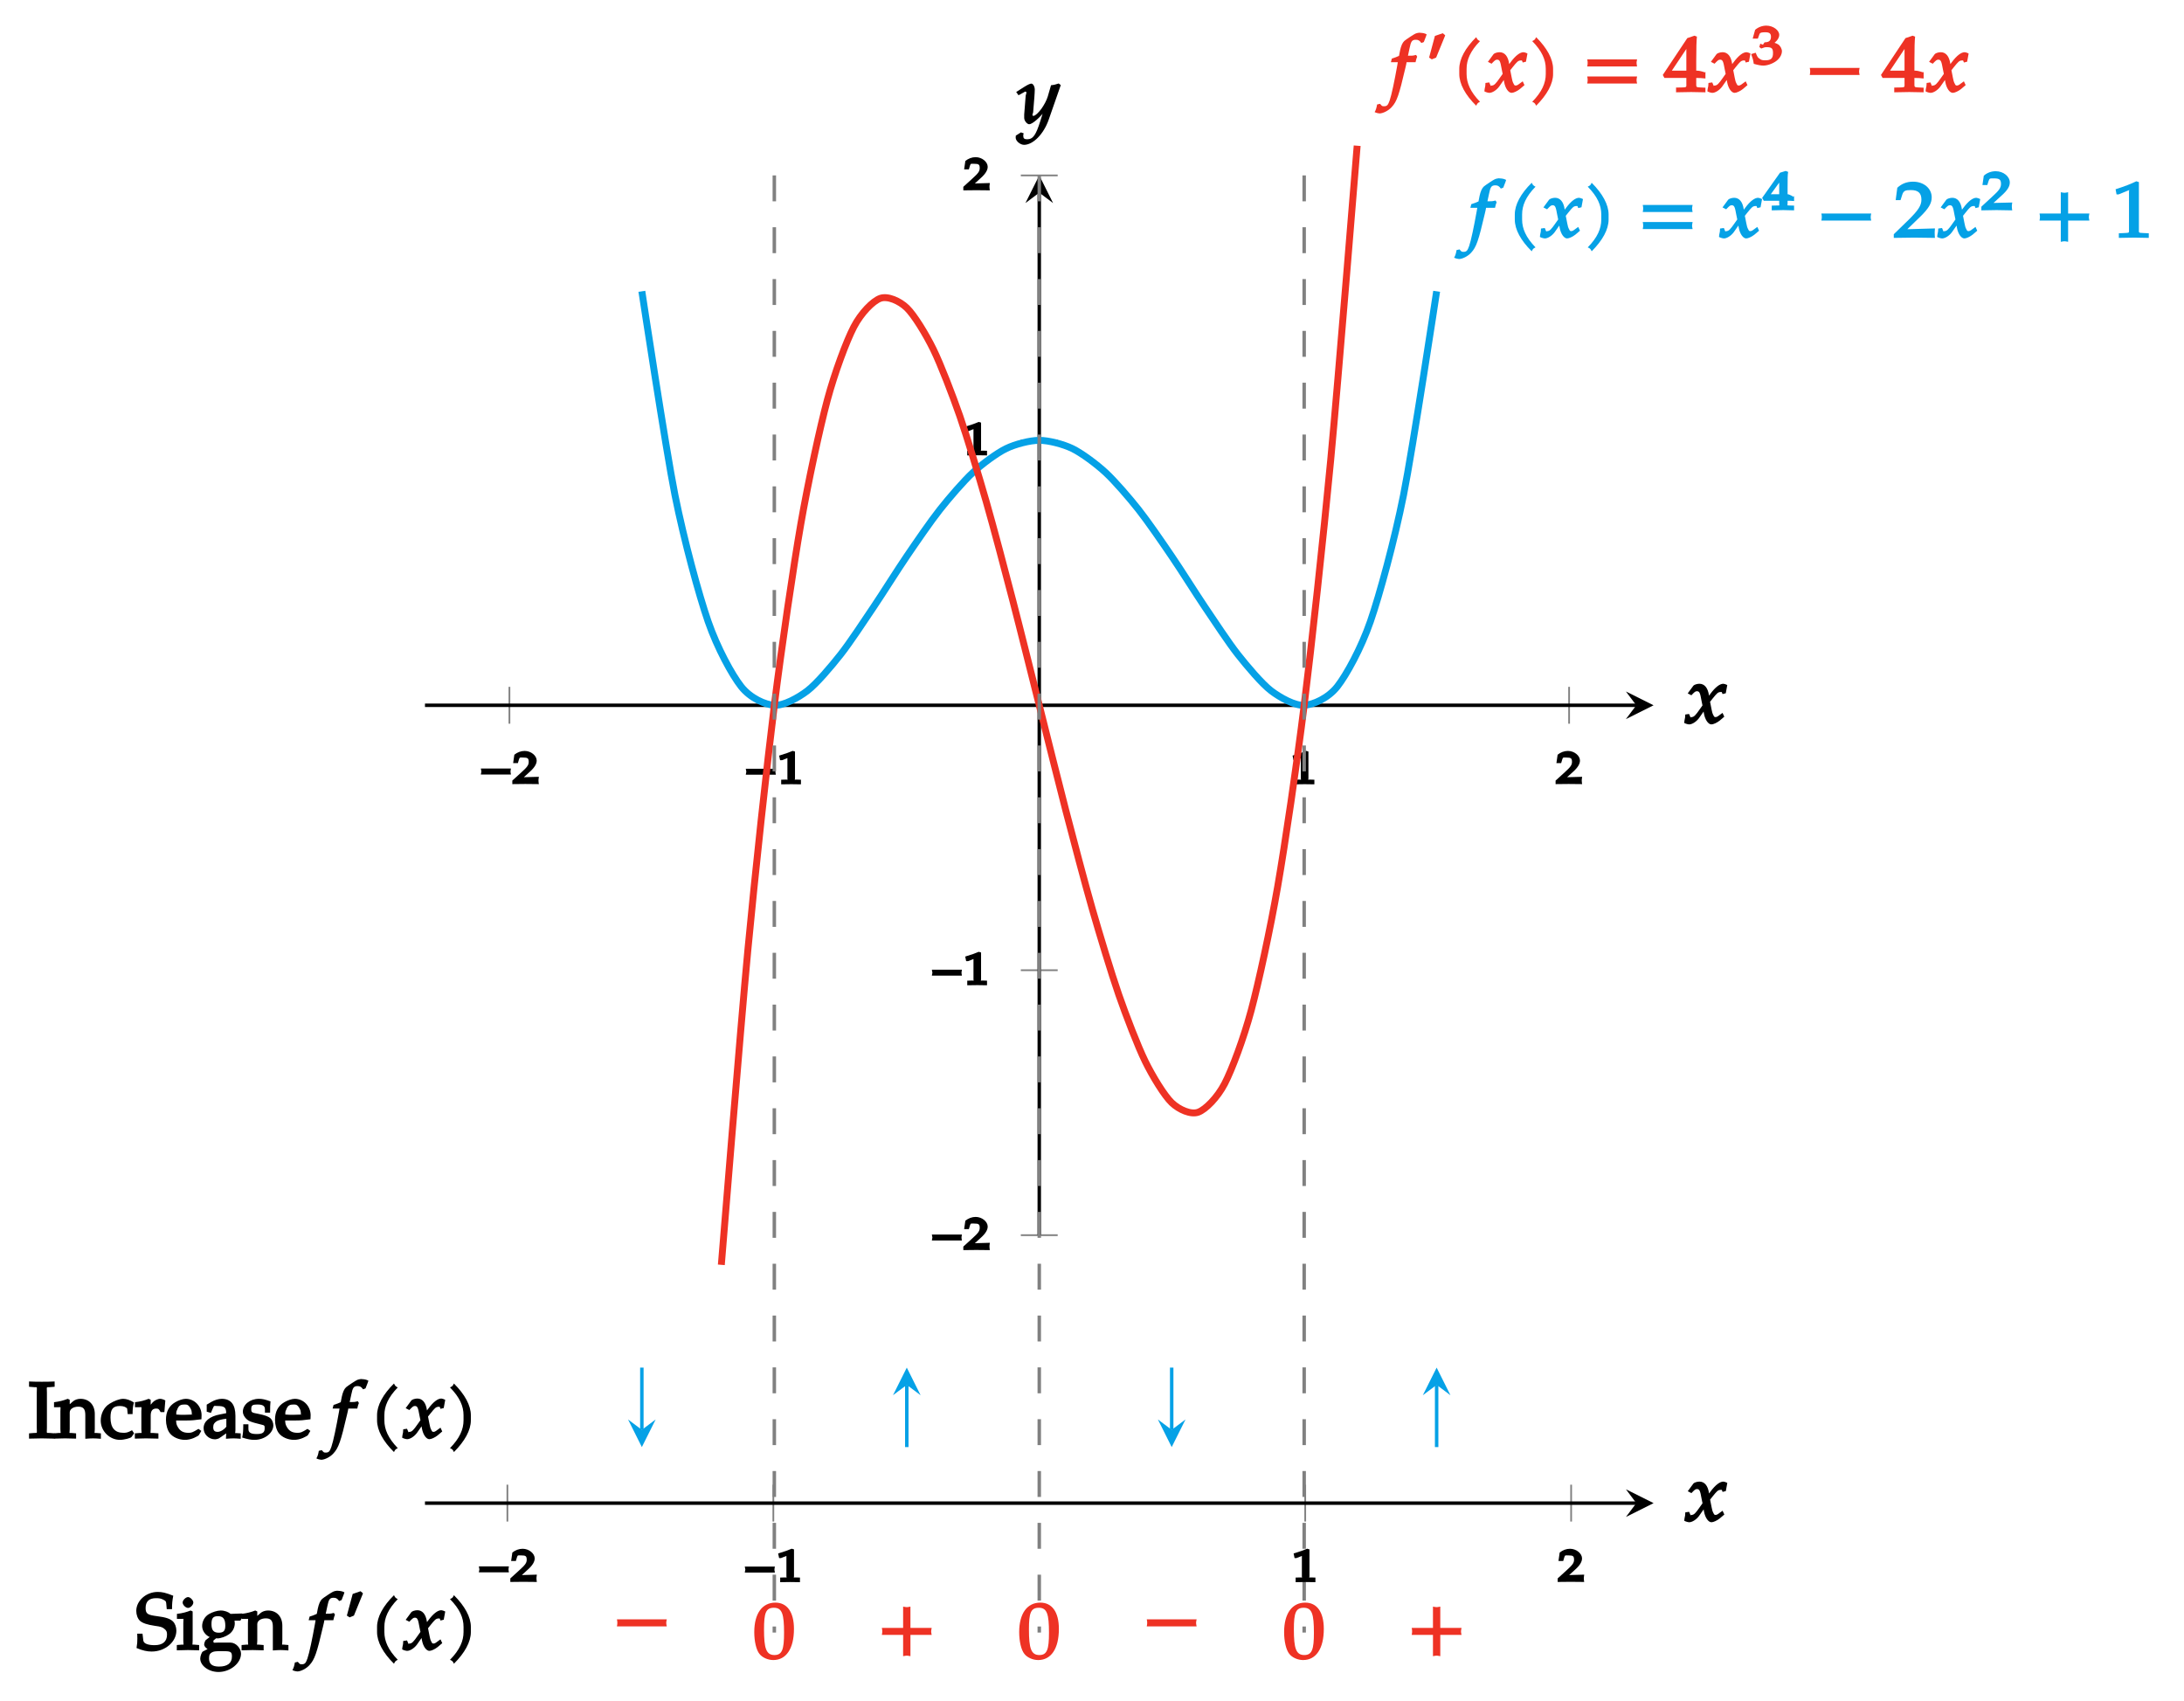 <?xml version="1.0" encoding="UTF-8"?>
<svg xmlns="http://www.w3.org/2000/svg" xmlns:xlink="http://www.w3.org/1999/xlink" width="251.94pt" height="196.19pt" viewBox="0 0 251.94 196.19" version="1.1">
<defs>
<g>
<symbol overflow="visible" id="glyph0-0">
<path style="stroke:none;" d=""/>
</symbol>
<symbol overflow="visible" id="glyph0-1">
<path style="stroke:none;" d="M 3.594 -1.281 C 3.578 -1.328 3.578 -1.391 3.578 -1.438 C 3.578 -1.484 3.578 -1.531 3.625 -1.781 L 0.156 -1.781 C 0.203 -1.531 0.219 -1.484 0.219 -1.438 C 0.219 -1.391 0.203 -1.328 0.156 -1.094 L 3.625 -1.094 Z M 3.594 -1.281 "/>
</symbol>
<symbol overflow="visible" id="glyph0-2">
<path style="stroke:none;" d="M 3.031 -0.172 C 3.016 -0.281 3.016 -0.328 3.016 -0.406 C 3.016 -0.469 3.016 -0.516 3.062 -0.828 L 0.812 -0.766 L 0.953 -0.438 L 2.016 -1.406 C 2.578 -1.906 2.812 -2.328 2.812 -2.703 C 2.812 -3.266 2.156 -3.812 1.422 -3.812 C 1 -3.812 0.578 -3.656 0.234 -3.375 L 0.094 -2.406 L 0.641 -2.406 L 0.766 -2.828 C 0.859 -3.109 0.875 -3.047 1.266 -3.047 C 1.766 -3.047 1.891 -2.969 1.891 -2.547 C 1.891 -2.172 1.703 -1.938 1.047 -1.344 L 0 -0.391 L 0 0.016 L 1.5 0 L 3.062 0.016 Z M 3.031 -0.172 "/>
</symbol>
<symbol overflow="visible" id="glyph0-3">
<path style="stroke:none;" d="M 2.734 -0.172 L 2.734 -0.516 L 2.234 -0.531 C 1.906 -0.547 2.047 -0.406 2.047 -0.672 L 2.047 -3.766 L 1.781 -3.844 C 1.391 -3.672 0.984 -3.531 0.219 -3.297 L 0.328 -2.766 L 0.547 -2.766 L 1.297 -3.062 L 1.328 -3.062 C 1.359 -3.062 1.172 -3.203 1.172 -3.078 L 1.172 -0.672 C 1.172 -0.406 1.297 -0.547 0.984 -0.531 L 0.453 -0.516 L 0.453 0.016 L 1.625 0 L 2.734 0.016 Z M 2.734 -0.172 "/>
</symbol>
<symbol overflow="visible" id="glyph1-0">
<path style="stroke:none;" d=""/>
</symbol>
<symbol overflow="visible" id="glyph1-1">
<path style="stroke:none;" d="M 4.125 -6.734 C 3.969 -6.797 3.672 -6.844 3.438 -6.844 C 3.344 -6.844 3.062 -6.781 2.938 -6.703 C 2.875 -6.688 1.953 -6.094 1.719 -5.891 C 1.5 -5.688 1.344 -5.312 1.234 -4.812 L 1.109 -4.172 C 0.859 -4.047 0.656 -3.984 0.281 -3.859 L 0.172 -3.438 L 0.969 -3.438 L 0.906 -3.062 C 0.594 -1.312 0.25 0.344 0.031 0.969 C -0.156 1.5 -0.266 1.641 -0.625 1.641 C -0.859 1.641 -0.859 1.609 -1.078 1.359 L -1.422 1.438 C -1.469 1.766 -1.562 2.094 -1.703 2.312 C -1.531 2.406 -1.25 2.469 -1.141 2.469 C -0.75 2.469 -0.109 2.156 0.266 1.734 C 0.859 1.094 1.109 0.375 1.844 -2.781 C 1.891 -3 1.969 -3.281 1.984 -3.438 L 3.016 -3.438 C 3.078 -3.734 3.141 -3.953 3.203 -4.078 L 3.078 -4.281 L 2.938 -4.25 C 2.703 -4.188 2.594 -4.188 2.125 -4.188 L 2.141 -4.188 L 2.328 -5.062 C 2.484 -5.828 2.594 -6.031 3.047 -6.031 C 3.344 -6.031 3.484 -5.938 3.688 -5.656 L 3.969 -5.766 L 4.234 -6.453 L 4.297 -6.656 Z M 4.125 -6.734 "/>
</symbol>
<symbol overflow="visible" id="glyph1-2">
<path style="stroke:none;" d="M 3.188 -5.938 C 3.141 -5.969 3.094 -6 3.047 -6.047 C 3 -6.094 2.969 -6.141 2.875 -6.328 C 1.609 -5.078 0.922 -3.812 0.922 -2.672 L 0.922 -2.078 C 0.922 -0.938 1.609 0.328 2.875 1.578 C 2.969 1.375 3 1.344 3.047 1.297 C 3.094 1.25 3.141 1.203 3.312 1.125 C 2.203 -0.016 1.766 -1.047 1.766 -2.078 L 1.766 -2.672 C 1.766 -3.719 2.203 -4.734 3.312 -5.875 Z M 3.188 -5.938 "/>
</symbol>
<symbol overflow="visible" id="glyph1-3">
<path style="stroke:none;" d="M 4.938 -4.469 C 4.812 -4.531 4.625 -4.594 4.531 -4.594 C 4.141 -4.594 3.625 -4.234 3.016 -3.406 L 2.656 -2.922 L 2.938 -2.812 L 2.875 -3.25 C 2.75 -4.141 2.344 -4.594 1.766 -4.594 C 1.5 -4.594 1.172 -4.484 1.078 -4.375 L 0.422 -3.484 L 0.844 -3.266 C 1.203 -3.641 1.297 -3.734 1.484 -3.734 C 1.797 -3.734 1.859 -3.5 2.016 -2.625 L 2.125 -2.094 L 1.781 -1.609 C 1.359 -1 1.141 -0.75 0.875 -0.75 C 0.719 -0.75 0.766 -0.656 0.75 -0.703 L 0.578 -1.109 L 0.141 -1.047 C 0.141 -0.75 0.109 -0.625 0.047 -0.344 C 0.031 -0.234 0.031 -0.203 0.016 -0.078 C 0.203 0.031 0.484 0.094 0.594 0.094 C 0.922 0.094 1.406 -0.203 1.719 -0.625 L 2.453 -1.672 L 2.188 -1.766 L 2.297 -1.141 C 2.438 -0.391 2.812 0.094 3.156 0.094 C 3.375 0.094 3.797 -0.094 4.109 -0.344 L 4.641 -0.797 L 4.438 -1.234 C 3.922 -0.844 3.797 -0.75 3.641 -0.75 C 3.484 -0.75 3.469 -0.797 3.375 -0.984 C 3.281 -1.141 3.219 -1.375 3.172 -1.641 L 3 -2.516 L 3.297 -2.891 C 3.766 -3.469 3.906 -3.641 4.219 -3.641 C 4.375 -3.641 4.328 -3.703 4.438 -3.406 L 4.812 -3.5 L 4.984 -4.438 Z M 4.938 -4.469 "/>
</symbol>
<symbol overflow="visible" id="glyph1-4">
<path style="stroke:none;" d="M 2.875 -2.078 L 2.875 -2.672 C 2.875 -3.812 2.172 -5.078 0.922 -6.328 C 0.828 -6.141 0.797 -6.094 0.75 -6.047 C 0.703 -6 0.656 -5.969 0.469 -5.875 C 1.594 -4.734 2.031 -3.719 2.031 -2.672 L 2.031 -2.078 C 2.031 -1.047 1.594 -0.016 0.469 1.125 C 0.656 1.203 0.703 1.25 0.75 1.297 C 0.797 1.344 0.828 1.375 0.922 1.578 C 2.172 0.328 2.875 -0.938 2.875 -2.078 Z M 2.875 -2.078 "/>
</symbol>
<symbol overflow="visible" id="glyph1-5">
<path style="stroke:none;" d="M 6.25 -3.094 C 6.234 -3.188 6.219 -3.281 6.219 -3.359 C 6.219 -3.453 6.234 -3.547 6.281 -3.766 L 0.531 -3.766 C 0.578 -3.547 0.578 -3.453 0.578 -3.359 C 0.578 -3.281 0.578 -3.188 0.531 -2.953 L 6.281 -2.953 Z M 6.25 -1.125 C 6.234 -1.203 6.219 -1.297 6.219 -1.391 C 6.219 -1.484 6.234 -1.562 6.281 -1.797 L 0.531 -1.797 C 0.578 -1.562 0.578 -1.484 0.578 -1.391 C 0.578 -1.297 0.578 -1.203 0.531 -0.984 L 6.281 -0.984 Z M 6.25 -1.125 "/>
</symbol>
<symbol overflow="visible" id="glyph1-6">
<path style="stroke:none;" d="M 6.25 -2.109 C 6.234 -2.203 6.219 -2.281 6.219 -2.375 C 6.219 -2.469 6.234 -2.562 6.281 -2.781 L 0.531 -2.781 C 0.578 -2.562 0.578 -2.469 0.578 -2.375 C 0.578 -2.281 0.578 -2.203 0.531 -1.969 L 6.281 -1.969 Z M 6.25 -2.109 "/>
</symbol>
<symbol overflow="visible" id="glyph1-7">
<path style="stroke:none;" d="M 4.812 -0.109 C 4.797 -0.297 4.797 -0.391 4.797 -0.516 C 4.797 -0.625 4.797 -0.719 4.828 -1.062 L 1.641 -0.969 L 3.172 -2.453 C 4.109 -3.375 4.453 -3.969 4.453 -4.641 C 4.453 -5.672 3.547 -6.453 2.297 -6.453 C 1.594 -6.453 1 -6.234 0.484 -5.75 L 0.297 -4.328 L 0.859 -4.328 L 1.031 -4.875 C 1.188 -5.406 1.391 -5.484 2.047 -5.484 C 2.891 -5.484 3.266 -5.141 3.266 -4.375 C 3.266 -3.703 2.891 -3.141 1.797 -2.062 L 0.078 -0.391 L 0.078 0.031 L 2.438 0 L 4.828 0.031 Z M 4.812 -0.109 "/>
</symbol>
<symbol overflow="visible" id="glyph1-8">
<path style="stroke:none;" d="M 6.25 -2.109 C 6.234 -2.203 6.219 -2.281 6.219 -2.375 C 6.219 -2.469 6.234 -2.562 6.281 -2.781 L 3.828 -2.781 L 3.828 -5.234 C 3.594 -5.188 3.5 -5.172 3.406 -5.172 C 3.312 -5.172 3.234 -5.188 2.984 -5.234 L 2.984 -2.781 L 0.531 -2.781 C 0.578 -2.562 0.578 -2.469 0.578 -2.375 C 0.578 -2.281 0.578 -2.203 0.531 -1.969 L 2.984 -1.969 L 2.984 0.484 C 3.234 0.438 3.312 0.422 3.406 0.422 C 3.5 0.422 3.594 0.438 3.828 0.484 L 3.828 -1.969 L 6.281 -1.969 Z M 6.25 -2.109 "/>
</symbol>
<symbol overflow="visible" id="glyph1-9">
<path style="stroke:none;" d="M 4.328 -0.109 L 4.328 -0.5 L 3.672 -0.531 C 3.125 -0.562 3.188 -0.531 3.188 -1 L 3.188 -6.406 L 2.891 -6.5 C 2.266 -6.188 1.562 -5.922 0.5 -5.578 L 0.609 -4.984 L 0.844 -4.984 L 2.109 -5.5 L 2.141 -5.5 C 2.188 -5.5 2.047 -5.562 2.047 -5.344 L 2.047 -1 C 2.047 -0.531 2.109 -0.562 1.578 -0.531 L 0.875 -0.5 L 0.875 0.031 L 2.641 0 L 4.328 0.031 Z M 4.328 -0.109 "/>
</symbol>
<symbol overflow="visible" id="glyph1-10">
<path style="stroke:none;" d="M 4.859 -0.109 L 4.859 -0.5 L 4.234 -0.531 C 3.766 -0.562 3.797 -0.547 3.797 -1.078 L 3.797 -1.625 C 4.219 -1.625 4.438 -1.609 4.859 -1.562 L 4.859 -2.359 L 4.812 -2.266 C 4.812 -2.266 4.219 -2.469 3.906 -2.469 L 3.797 -2.469 L 3.797 -3.578 C 3.797 -5.172 3.828 -5.953 3.875 -6.391 L 3.594 -6.5 L 2.766 -6.219 L -0.062 -1.969 L 0.125 -1.625 L 2.656 -1.625 L 2.656 -1.078 C 2.656 -0.547 2.719 -0.562 2.25 -0.531 L 1.469 -0.516 L 1.469 0.031 L 3.203 0 L 4.859 0.031 Z M 2.828 -2.469 L 0.984 -2.469 L 2.938 -5.391 L 2.656 -5.484 L 2.656 -2.469 Z M 2.828 -2.469 "/>
</symbol>
<symbol overflow="visible" id="glyph1-11">
<path style="stroke:none;" d="M 4.797 -3.422 C 4.797 -5.375 4 -6.453 2.656 -6.453 C 1.141 -6.453 0.219 -5.203 0.219 -3.047 C 0.219 -1.984 0.453 -0.984 0.812 -0.547 C 1.141 -0.109 1.812 0.172 2.406 0.172 C 3.891 0.172 4.797 -1.125 4.797 -3.422 Z M 3.656 -2.969 C 3.656 -1.062 3.438 -0.406 2.547 -0.406 C 1.594 -0.406 1.344 -1.172 1.344 -3.359 C 1.344 -5.25 1.547 -5.859 2.484 -5.859 C 3.438 -5.859 3.656 -5.125 3.656 -2.969 Z M 3.656 -2.969 "/>
</symbol>
<symbol overflow="visible" id="glyph1-12">
<path style="stroke:none;" d="M 4.984 -4.469 L 4.812 -4.609 C 4.484 -4.5 4.266 -4.438 3.922 -4.406 L 3.547 -3.109 C 3.422 -2.688 3.125 -2.125 2.812 -1.688 C 2.469 -1.234 2.109 -0.875 1.891 -0.875 C 1.672 -0.875 1.844 -1.172 1.859 -1.281 L 2 -3.016 C 2.016 -3.297 2.047 -3.641 2.047 -3.891 C 2.047 -4.297 1.828 -4.594 1.656 -4.594 C 1.531 -4.594 1.281 -4.5 0.812 -4.203 L -0.094 -3.625 L 0.172 -3.25 L 0.828 -3.609 C 0.875 -3.641 0.891 -3.672 0.953 -3.672 C 1.203 -3.672 1.016 -3.359 1 -3.203 L 0.828 -1.031 L 0.828 -0.672 C 0.812 -0.297 1.172 0.094 1.406 0.094 C 1.766 0.094 2.703 -0.703 3.438 -1.719 L 3.172 -1.812 L 2.688 -0.281 C 2.188 1.312 1.859 1.828 1.172 1.828 C 0.828 1.828 0.719 1.719 0.719 1.406 C 0.719 1.359 0.719 1.297 0.766 1.141 L 0.453 1.031 L -0.141 1.406 C -0.156 1.547 -0.156 1.594 -0.156 1.641 C -0.156 2.031 0.375 2.469 0.812 2.469 C 1.844 2.469 3.078 1.234 3.656 -0.438 L 5.047 -4.422 Z M 4.984 -4.469 "/>
</symbol>
<symbol overflow="visible" id="glyph2-0">
<path style="stroke:none;" d=""/>
</symbol>
<symbol overflow="visible" id="glyph2-1">
<path style="stroke:none;" d="M 3.609 -0.156 L 3.609 -0.516 L 3.094 -0.531 C 2.75 -0.562 2.859 -0.453 2.859 -0.812 L 2.859 -1.078 C 3.078 -1.078 3.219 -1.078 3.609 -1.047 L 3.609 -1.656 L 3.547 -1.531 C 3.547 -1.531 3.078 -1.828 2.859 -1.828 L 2.859 -2.484 C 2.859 -3.547 2.859 -4.062 2.922 -4.406 L 2.641 -4.516 L 1.984 -4.312 L -0.078 -1.406 L 0.109 -1.078 L 1.891 -1.078 L 1.891 -0.812 C 1.891 -0.453 2 -0.547 1.656 -0.531 L 1.031 -0.516 L 1.031 0.031 L 2.359 0 L 3.609 0.031 Z M 2.078 -1.828 L 0.922 -1.828 L 2.219 -3.625 L 1.891 -3.75 L 1.891 -1.828 Z M 2.078 -1.828 "/>
</symbol>
<symbol overflow="visible" id="glyph2-2">
<path style="stroke:none;" d="M 3.578 -0.156 C 3.562 -0.281 3.562 -0.344 3.562 -0.438 C 3.562 -0.516 3.562 -0.562 3.609 -0.875 L 0.969 -0.812 L 1.109 -0.516 L 2.375 -1.672 C 3.062 -2.281 3.328 -2.734 3.328 -3.188 C 3.328 -3.875 2.594 -4.484 1.703 -4.484 C 1.203 -4.484 0.719 -4.312 0.328 -3.969 L 0.172 -2.891 L 0.734 -2.891 L 0.875 -3.344 C 0.984 -3.688 1.047 -3.656 1.516 -3.656 C 2.125 -3.656 2.312 -3.516 2.312 -3.016 C 2.312 -2.562 2.078 -2.25 1.281 -1.531 L 0.047 -0.391 L 0.047 0.031 L 1.797 0 L 3.609 0.031 Z M 3.578 -0.156 "/>
</symbol>
<symbol overflow="visible" id="glyph2-3">
<path style="stroke:none;" d="M 1.984 -3.438 L 1.781 -3.609 L 0.875 -3.297 L 0.203 -0.797 L 0.516 -0.594 L 1.016 -0.797 L 2.062 -3.359 Z M 1.984 -3.438 "/>
</symbol>
<symbol overflow="visible" id="glyph2-4">
<path style="stroke:none;" d="M 3.547 -1.516 C 3.547 -1.812 3.344 -2.188 3.094 -2.328 C 2.922 -2.438 2.625 -2.547 2.281 -2.594 L 2.406 -2.297 C 2.969 -2.656 3.234 -3.062 3.234 -3.422 C 3.234 -3.953 2.531 -4.484 1.75 -4.484 C 1.281 -4.484 0.812 -4.312 0.453 -4 L 0.172 -2.984 L 0.766 -2.984 L 0.953 -3.5 C 1.031 -3.703 1.281 -3.719 1.641 -3.719 C 2.094 -3.719 2.281 -3.578 2.281 -3.203 C 2.281 -2.766 2.062 -2.562 1.562 -2.562 C 1.516 -2.562 1.359 -2.281 1.359 -2.281 L 1.047 -2.406 L 0.938 -2.016 L 1.156 -1.844 C 1.469 -1.969 1.594 -2 1.781 -2 C 2.375 -2 2.516 -1.859 2.516 -1.312 C 2.516 -0.703 2.281 -0.484 1.625 -0.484 C 1.297 -0.484 1.156 -0.516 0.938 -0.688 C 0.766 -0.812 0.734 -0.828 0.516 -1.359 L 0 -1.203 C 0.172 -0.734 0.234 -0.516 0.297 -0.078 C 0.844 0.078 1.156 0.125 1.406 0.125 C 1.969 0.125 2.75 -0.203 3.125 -0.609 C 3.375 -0.844 3.547 -1.234 3.547 -1.516 Z M 3.547 -1.516 "/>
</symbol>
<symbol overflow="visible" id="glyph3-0">
<path style="stroke:none;" d=""/>
</symbol>
<symbol overflow="visible" id="glyph3-1">
<path style="stroke:none;" d="M 2.984 -0.141 L 2.984 -0.578 L 2.391 -0.625 C 1.984 -0.641 2.094 -0.531 2.094 -1.25 L 2.094 -5.281 C 2.094 -5.984 1.984 -5.891 2.391 -5.906 L 2.984 -5.953 L 2.984 -6.562 C 2.391 -6.531 1.953 -6.531 1.5 -6.531 C 1.062 -6.531 0.641 -6.531 0.031 -6.562 L 0.031 -5.953 L 0.625 -5.906 C 1.047 -5.891 0.922 -5.984 0.922 -5.281 L 0.922 -1.25 C 0.922 -0.531 1.047 -0.641 0.625 -0.625 L 0.031 -0.578 L 0.031 0.031 C 0.641 0.016 1.062 0 1.5 0 C 1.953 0 2.391 0.016 2.984 0.031 Z M 2.984 -0.141 "/>
</symbol>
<symbol overflow="visible" id="glyph3-2">
<path style="stroke:none;" d="M 5.297 -0.141 L 5.297 -0.578 L 4.766 -0.625 C 4.453 -0.641 4.594 -0.516 4.594 -1.078 L 4.594 -2.812 C 4.594 -3.859 3.938 -4.562 2.938 -4.562 C 2.594 -4.562 2.281 -4.438 2.094 -4.281 L 1.703 -3.938 L 1.703 -4.453 L 1.469 -4.562 C 1 -4.375 0.531 -4.25 -0.109 -4.172 L -0.109 -3.594 L 0.391 -3.594 C 0.75 -3.594 0.625 -3.688 0.625 -3.109 L 0.625 -1.078 C 0.625 -0.516 0.766 -0.641 0.453 -0.625 L -0.109 -0.578 L -0.109 0.031 C 0.422 0.016 0.797 0 1.172 0 C 1.531 0 1.906 0.016 2.438 0.031 L 2.438 -0.578 L 1.875 -0.625 C 1.562 -0.641 1.703 -0.516 1.703 -1.078 L 1.703 -2.984 C 1.703 -3.391 2.141 -3.656 2.688 -3.656 C 3.281 -3.656 3.5 -3.375 3.5 -2.688 L 3.5 0.047 C 3.906 0.016 4.156 0 4.391 0 C 4.641 0 4.875 0.016 5.297 0.047 Z M 5.297 -0.141 "/>
</symbol>
<symbol overflow="visible" id="glyph3-3">
<path style="stroke:none;" d="M 3.828 -0.703 L 3.672 -0.938 C 3.156 -0.656 3 -0.641 2.672 -0.641 C 1.672 -0.641 1.188 -1.234 1.188 -2.406 C 1.188 -3.375 1.469 -3.734 2.281 -3.734 C 2.672 -3.734 2.984 -3.609 3.109 -3.438 L 3.172 -2.797 L 3.734 -2.797 C 3.734 -3.375 3.781 -3.734 3.891 -4.141 C 3.469 -4.406 3.031 -4.562 2.656 -4.562 C 2.234 -4.562 1.609 -4.328 1.062 -3.984 C 0.438 -3.594 0.062 -2.844 0.062 -2.047 C 0.062 -0.844 1.078 0.172 2.281 0.172 C 2.75 0.172 3.547 -0.031 3.625 -0.172 L 3.906 -0.578 Z M 3.828 -0.703 "/>
</symbol>
<symbol overflow="visible" id="glyph3-4">
<path style="stroke:none;" d="M 3.469 -4.406 C 3.375 -4.469 3.094 -4.562 2.938 -4.562 C 2.656 -4.562 2.25 -4.359 2.062 -4.141 L 1.562 -3.547 L 1.844 -3.422 L 1.844 -4.453 L 1.609 -4.562 C 1.141 -4.375 0.688 -4.25 0.031 -4.172 L 0.031 -3.594 L 0.531 -3.594 C 0.891 -3.594 0.766 -3.688 0.766 -3.109 L 0.766 -1.078 C 0.766 -0.516 0.906 -0.641 0.594 -0.625 L 0.016 -0.578 L 0.016 0.031 C 0.562 0.016 0.922 0 1.297 0 C 1.719 0 2.141 0.016 2.734 0.031 L 2.734 -0.578 L 2.109 -0.625 C 1.703 -0.641 1.844 -0.5 1.844 -1.078 L 1.844 -2.625 C 1.844 -3.172 2.047 -3.438 2.484 -3.438 C 2.75 -3.438 2.812 -3.359 2.984 -3.031 L 3.422 -3.031 L 3.531 -4.375 Z M 3.469 -4.406 "/>
</symbol>
<symbol overflow="visible" id="glyph3-5">
<path style="stroke:none;" d="M 4.172 -2.672 C 4.172 -3.703 3.359 -4.562 2.344 -4.562 C 2.016 -4.562 1.5 -4.391 1.141 -4.172 C 0.406 -3.75 0.062 -3.062 0.062 -2.141 C 0.062 -1.562 0.234 -0.953 0.484 -0.625 C 0.828 -0.141 1.562 0.172 2.25 0.172 C 2.578 0.172 2.906 0.109 3.281 -0.047 C 3.516 -0.156 3.828 -0.312 3.859 -0.375 L 4.141 -0.859 L 3.812 -1.094 C 3.109 -0.672 3.016 -0.641 2.641 -0.641 C 2.047 -0.641 1.688 -0.859 1.438 -1.297 C 1.266 -1.594 1.25 -1.719 1.234 -2.062 L 2.375 -2.062 C 3 -2.062 3.375 -2.094 4.156 -2.203 C 4.172 -2.484 4.172 -2.562 4.172 -2.672 Z M 3.219 -2.75 L 2.219 -2.719 C 1.797 -2.719 1.562 -2.719 1.25 -2.75 C 1.25 -3.016 1.234 -3.078 1.359 -3.312 L 1.406 -3.438 C 1.594 -3.844 1.812 -3.906 2.25 -3.906 C 2.531 -3.906 2.641 -3.844 2.812 -3.594 C 3 -3.297 3.047 -3.172 3.047 -2.75 Z M 3.219 -2.75 "/>
</symbol>
<symbol overflow="visible" id="glyph3-6">
<path style="stroke:none;" d="M 4.391 -0.141 L 4.391 -0.578 L 3.875 -0.609 C 3.656 -0.625 3.781 -0.516 3.781 -0.953 L 3.781 -2.594 C 3.781 -3.906 3.25 -4.562 2.203 -4.562 C 1.828 -4.562 1.344 -4.406 1 -4.203 L 0.469 -3.891 L 0.469 -3.078 L 0.953 -2.938 L 1.156 -3.422 C 1.344 -3.844 1.281 -3.734 1.688 -3.734 C 2.531 -3.734 2.703 -3.562 2.719 -2.906 L 2.016 -2.766 C 0.797 -2.547 0.109 -1.953 0.109 -1.172 C 0.109 -0.469 0.703 0.109 1.422 0.109 C 1.578 0.109 1.844 0.031 1.906 -0.016 L 2.719 -0.578 L 2.688 0.047 C 3.094 0.016 3.328 0 3.562 0 C 3.781 0 4 0.016 4.391 0.047 Z M 2.781 -1.406 C 2.516 -1.047 2.078 -0.75 1.734 -0.75 C 1.375 -0.75 1.219 -0.906 1.219 -1.297 C 1.219 -1.625 1.359 -1.812 1.625 -1.984 C 1.844 -2.109 2.219 -2.203 2.734 -2.266 L 2.734 -1.344 Z M 2.781 -1.406 "/>
</symbol>
<symbol overflow="visible" id="glyph3-7">
<path style="stroke:none;" d="M 3.672 -1.5 C 3.672 -1.781 3.547 -2.109 3.375 -2.281 C 3.141 -2.516 2.719 -2.672 1.938 -2.828 C 1.203 -2.969 1.125 -2.969 1.125 -3.375 C 1.125 -3.828 1.281 -3.906 1.828 -3.906 C 2.422 -3.906 2.703 -3.766 2.703 -3.344 L 2.703 -2.969 L 3.297 -2.969 C 3.297 -3.656 3.312 -3.875 3.344 -4.266 C 2.703 -4.5 2.375 -4.562 2.016 -4.562 C 0.969 -4.562 0.156 -3.891 0.156 -3.078 C 0.156 -2.641 0.531 -2.172 0.938 -1.984 C 1.188 -1.875 1.656 -1.734 2.266 -1.594 C 2.672 -1.5 2.672 -1.484 2.672 -1.141 C 2.672 -0.656 2.391 -0.5 1.766 -0.5 C 1.109 -0.5 0.797 -0.641 0.797 -1.078 L 0.797 -1.625 L 0.203 -1.625 C 0.203 -0.828 0.172 -0.562 0.078 -0.094 C 0.734 0.109 1.078 0.172 1.5 0.172 C 2.672 0.172 3.672 -0.625 3.672 -1.5 Z M 3.672 -1.5 "/>
</symbol>
<symbol overflow="visible" id="glyph3-8">
<path style="stroke:none;" d="M 4.672 -2.234 C 4.672 -2.656 4.516 -3.078 4.266 -3.312 C 3.953 -3.609 3.453 -3.781 2.453 -3.906 C 1.359 -4.047 1.125 -4.172 1.125 -4.859 C 1.125 -5.609 1.531 -5.984 2.328 -5.984 C 2.672 -5.984 2.875 -5.953 3.125 -5.828 C 3.422 -5.672 3.469 -5.656 3.5 -5.406 L 3.562 -4.719 L 4.172 -4.719 C 4.172 -5.359 4.203 -5.672 4.312 -6.266 C 3.422 -6.625 3.016 -6.703 2.516 -6.703 C 1.188 -6.703 0.047 -5.688 0.047 -4.516 C 0.047 -4.078 0.203 -3.625 0.469 -3.375 C 0.766 -3.109 1.312 -2.922 2.172 -2.797 C 2.875 -2.703 3.062 -2.641 3.297 -2.438 C 3.531 -2.25 3.594 -2.109 3.594 -1.781 C 3.594 -0.969 3.078 -0.562 2.156 -0.562 C 1.438 -0.562 0.891 -0.734 0.859 -1.109 L 0.766 -1.891 L 0.156 -1.891 C 0.172 -1.547 0.172 -1.406 0.172 -1.344 C 0.172 -0.938 0.156 -0.734 0.078 -0.234 C 0.781 0.062 1.297 0.172 1.828 0.172 C 3.375 0.172 4.672 -0.938 4.672 -2.234 Z M 4.672 -2.234 "/>
</symbol>
<symbol overflow="visible" id="glyph3-9">
<path style="stroke:none;" d="M 2.594 -0.141 L 2.594 -0.578 L 2.016 -0.625 C 1.719 -0.641 1.844 -0.516 1.844 -1.078 L 1.844 -4.453 L 1.609 -4.562 C 1.141 -4.375 0.688 -4.25 0.031 -4.172 L 0.031 -3.594 L 0.531 -3.594 C 0.891 -3.594 0.766 -3.688 0.766 -3.109 L 0.766 -1.078 C 0.766 -0.516 0.906 -0.641 0.594 -0.625 L 0.016 -0.578 L 0.016 0.031 C 0.562 0.016 0.938 0 1.312 0 C 1.688 0 2.047 0.016 2.594 0.031 Z M 1.922 -5.484 C 1.922 -5.734 1.578 -6.109 1.312 -6.109 C 1.047 -6.109 0.688 -5.75 0.688 -5.484 C 0.688 -5.203 1.047 -4.859 1.312 -4.859 C 1.578 -4.859 1.922 -5.203 1.922 -5.484 Z M 1.922 -5.484 "/>
</symbol>
<symbol overflow="visible" id="glyph3-10">
<path style="stroke:none;" d="M 5.047 -3.922 L 4.938 -4.219 L 3.609 -4.172 C 3.359 -4.391 2.922 -4.562 2.469 -4.562 C 2.078 -4.562 1.5 -4.375 1.125 -4.156 C 0.625 -3.875 0.328 -3.312 0.328 -2.766 C 0.328 -2.094 0.906 -1.469 1.562 -1.406 L 1.438 -1.688 L 0.734 -1.141 C 0.641 -1.016 0.562 -0.766 0.562 -0.641 C 0.562 -0.391 0.891 -0.078 1.312 0.047 L 1.188 -0.234 L 0.406 0.172 C 0.281 0.25 0.109 0.703 0.109 0.984 C 0.109 1.797 1.078 2.531 2.219 2.531 C 3.578 2.531 4.812 1.516 4.812 0.422 C 4.812 -0.219 4.219 -0.859 3.594 -0.859 L 2.156 -0.859 C 1.688 -0.859 1.625 -0.781 1.625 -1.016 C 1.625 -1.141 1.656 -1.109 1.891 -1.312 C 1.953 -1.359 1.969 -1.375 1.938 -1.359 C 1.969 -1.359 2.031 -1.344 2.094 -1.344 C 2.484 -1.344 3.078 -1.562 3.438 -1.828 C 3.844 -2.109 4.094 -2.594 4.094 -3.078 C 4.094 -3.25 4.062 -3.375 4.062 -3.391 L 4.734 -3.391 L 5.047 -3.906 Z M 3 -2.812 C 3 -2.219 2.797 -2 2.25 -2 C 1.656 -2 1.406 -2.281 1.406 -2.984 C 1.406 -3.672 1.578 -3.906 2.156 -3.906 C 2.766 -3.906 3 -3.562 3 -2.812 Z M 3.766 0.75 C 3.766 1.516 3.234 1.906 2.281 1.906 C 1.5 1.906 1.125 1.625 1.125 0.969 C 1.125 0.562 1.203 0.375 1.562 0.219 C 1.703 0.156 1.953 0.125 2.578 0.125 C 3.594 0.125 3.766 0.156 3.766 0.75 Z M 3.766 0.75 "/>
</symbol>
</g>
</defs>
<g id="surface1">
<path style="fill:none;stroke-width:0.199;stroke-linecap:butt;stroke-linejoin:miter;stroke:rgb(50%,50%,50%);stroke-opacity:1;stroke-miterlimit:10;" d="M 0.002 58.995 L 0.002 63.248 M 30.56 58.995 L 30.56 63.248 M 91.681 58.995 L 91.681 63.248 M 122.244 58.995 L 122.244 63.248 " transform="matrix(1,0,0,-1,58.764,142.475)"/>
<path style="fill:none;stroke-width:0.199;stroke-linecap:butt;stroke-linejoin:miter;stroke:rgb(50%,50%,50%);stroke-opacity:1;stroke-miterlimit:10;" d="M 58.994 -0.002 L 63.248 -0.002 M 58.994 30.561 L 63.248 30.561 M 58.994 91.682 L 63.248 91.682 M 58.994 122.241 L 63.248 122.241 " transform="matrix(1,0,0,-1,58.764,142.475)"/>
<path style="fill:none;stroke-width:0.399;stroke-linecap:butt;stroke-linejoin:miter;stroke:rgb(0%,0%,0%);stroke-opacity:1;stroke-miterlimit:10;" d="M -9.741 61.12 L 129.994 61.12 " transform="matrix(1,0,0,-1,58.764,142.475)"/>
<path style=" stroke:none;fill-rule:nonzero;fill:rgb(0%,0%,0%);fill-opacity:1;" d="M 190.75 81.355 L 187.559 79.762 L 188.758 81.355 L 187.559 82.949 "/>
<path style="fill:none;stroke-width:0.399;stroke-linecap:butt;stroke-linejoin:miter;stroke:rgb(0%,0%,0%);stroke-opacity:1;stroke-miterlimit:10;" d="M 61.123 -0.002 L 61.123 120.248 " transform="matrix(1,0,0,-1,58.764,142.475)"/>
<path style=" stroke:none;fill-rule:nonzero;fill:rgb(0%,0%,0%);fill-opacity:1;" d="M 119.887 20.234 L 118.293 23.422 L 119.887 22.227 L 121.48 23.422 "/>
<g style="fill:rgb(0%,0%,0%);fill-opacity:1;">
  <use xlink:href="#glyph0-1" x="55.314" y="90.432"/>
  <use xlink:href="#glyph0-2" x="59.1" y="90.432"/>
</g>
<g style="fill:rgb(0%,0%,0%);fill-opacity:1;">
  <use xlink:href="#glyph0-1" x="85.875" y="90.457"/>
  <use xlink:href="#glyph0-3" x="89.661" y="90.457"/>
</g>
<g style="fill:rgb(0%,0%,0%);fill-opacity:1;">
  <use xlink:href="#glyph0-3" x="148.889" y="90.457"/>
</g>
<g style="fill:rgb(0%,0%,0%);fill-opacity:1;">
  <use xlink:href="#glyph0-2" x="179.449" y="90.432"/>
</g>
<g style="fill:rgb(0%,0%,0%);fill-opacity:1;">
  <use xlink:href="#glyph0-1" x="107.34" y="144.184"/>
  <use xlink:href="#glyph0-2" x="111.126" y="144.184"/>
</g>
<g style="fill:rgb(0%,0%,0%);fill-opacity:1;">
  <use xlink:href="#glyph0-1" x="107.34" y="113.636"/>
  <use xlink:href="#glyph0-3" x="111.126" y="113.636"/>
</g>
<g style="fill:rgb(0%,0%,0%);fill-opacity:1;">
  <use xlink:href="#glyph0-3" x="111.126" y="52.514"/>
</g>
<g style="fill:rgb(0%,0%,0%);fill-opacity:1;">
  <use xlink:href="#glyph0-2" x="111.126" y="21.941"/>
</g>
<path style="fill:none;stroke-width:0.797;stroke-linecap:butt;stroke-linejoin:miter;stroke:rgb(1.999%,63.1%,90.199%);stroke-opacity:1;stroke-miterlimit:10;" d="M 15.279 108.873 C 15.279 108.873 18.041 90.647 19.099 85.362 C 20.162 80.077 21.861 73.854 22.92 70.791 C 23.982 67.725 25.681 64.62 26.74 63.276 C 27.802 61.936 29.502 61.186 30.56 61.12 C 31.619 61.053 33.322 61.987 34.381 62.799 C 35.439 63.612 37.142 65.627 38.201 66.971 C 39.259 68.311 40.963 70.897 42.021 72.471 C 43.08 74.041 44.779 76.756 45.841 78.311 C 46.9 79.87 48.599 82.35 49.662 83.69 C 50.72 85.034 52.42 87.002 53.482 87.983 C 54.541 88.959 56.24 90.221 57.302 90.733 C 58.361 91.248 60.06 91.682 61.123 91.682 C 62.181 91.682 63.881 91.248 64.943 90.733 C 66.002 90.221 67.701 88.959 68.759 87.983 C 69.822 87.002 71.521 85.034 72.58 83.69 C 73.642 82.35 75.341 79.87 76.4 78.311 C 77.463 76.756 79.162 74.041 80.22 72.471 C 81.283 70.897 82.982 68.311 84.041 66.971 C 85.103 65.627 86.802 63.612 87.861 62.799 C 88.924 61.987 90.623 61.053 91.681 61.12 C 92.74 61.186 94.443 61.936 95.502 63.276 C 96.56 64.62 98.263 67.725 99.322 70.791 C 100.381 73.854 102.084 80.077 103.142 85.362 C 104.201 90.647 106.963 108.873 106.963 108.873 " transform="matrix(1,0,0,-1,58.764,142.475)"/>
<g style="fill:rgb(1.961%,63.135%,90.195%);fill-opacity:1;">
  <use xlink:href="#glyph1-1" x="169.445" y="27.409"/>
</g>
<g style="fill:rgb(1.961%,63.135%,90.195%);fill-opacity:1;">
  <use xlink:href="#glyph1-2" x="173.821" y="27.409"/>
  <use xlink:href="#glyph1-3" x="177.622" y="27.409"/>
  <use xlink:href="#glyph1-4" x="182.688" y="27.409"/>
</g>
<g style="fill:rgb(1.961%,63.135%,90.195%);fill-opacity:1;">
  <use xlink:href="#glyph1-5" x="188.974" y="27.409"/>
</g>
<g style="fill:rgb(1.961%,63.135%,90.195%);fill-opacity:1;">
  <use xlink:href="#glyph1-3" x="198.281" y="27.409"/>
</g>
<g style="fill:rgb(1.961%,63.135%,90.195%);fill-opacity:1;">
  <use xlink:href="#glyph2-1" x="203.352" y="24.234"/>
</g>
<g style="fill:rgb(1.961%,63.135%,90.195%);fill-opacity:1;">
  <use xlink:href="#glyph1-6" x="209.578" y="27.409"/>
</g>
<g style="fill:rgb(1.961%,63.135%,90.195%);fill-opacity:1;">
  <use xlink:href="#glyph1-7" x="218.383" y="27.409"/>
  <use xlink:href="#glyph1-3" x="223.449" y="27.409"/>
</g>
<g style="fill:rgb(1.961%,63.135%,90.195%);fill-opacity:1;">
  <use xlink:href="#glyph2-2" x="228.517" y="24.234"/>
</g>
<g style="fill:rgb(1.961%,63.135%,90.195%);fill-opacity:1;">
  <use xlink:href="#glyph1-8" x="234.744" y="27.409"/>
</g>
<g style="fill:rgb(1.961%,63.135%,90.195%);fill-opacity:1;">
  <use xlink:href="#glyph1-9" x="243.549" y="27.409"/>
</g>
<path style="fill:none;stroke-width:0.797;stroke-linecap:butt;stroke-linejoin:miter;stroke:rgb(93.3%,19.6%,14.099%);stroke-opacity:1;stroke-miterlimit:10;" d="M 24.447 -3.423 C 24.447 -3.423 26.658 23.928 27.506 32.881 C 28.353 41.838 29.713 54.303 30.56 61.12 C 31.408 67.94 32.767 77.139 33.615 82.026 C 34.466 86.909 35.826 93.17 36.673 96.327 C 37.521 99.483 38.881 103.135 39.728 104.76 C 40.576 106.389 41.935 107.756 42.783 108.061 C 43.634 108.366 44.994 107.776 45.841 106.963 C 46.689 106.147 48.048 103.924 48.896 102.194 C 49.744 100.463 51.103 96.936 51.955 94.495 C 52.802 92.049 54.162 87.541 55.009 84.592 C 55.857 81.639 57.216 76.479 58.064 73.221 C 58.912 69.967 60.271 64.479 61.123 61.12 C 61.97 57.764 63.33 52.276 64.177 49.018 C 65.025 45.764 66.384 40.6 67.232 37.651 C 68.08 34.698 69.443 30.19 70.291 27.748 C 71.138 25.307 72.498 21.776 73.345 20.049 C 74.193 18.319 75.552 16.096 76.4 15.28 C 77.248 14.467 78.611 13.873 79.459 14.182 C 80.306 14.487 81.666 15.854 82.513 17.479 C 83.361 19.108 84.72 22.76 85.568 25.916 C 86.416 29.069 87.779 35.334 88.627 40.217 C 89.474 45.104 90.834 54.303 91.681 61.12 C 92.529 67.94 93.888 80.405 94.736 89.358 C 95.588 98.315 97.795 125.666 97.795 125.666 " transform="matrix(1,0,0,-1,58.764,142.475)"/>
<g style="fill:rgb(93.332%,19.608%,14.119%);fill-opacity:1;">
  <use xlink:href="#glyph1-1" x="160.277" y="10.616"/>
</g>
<g style="fill:rgb(93.332%,19.608%,14.119%);fill-opacity:1;">
  <use xlink:href="#glyph2-3" x="164.653" y="7.441"/>
</g>
<g style="fill:rgb(93.332%,19.608%,14.119%);fill-opacity:1;">
  <use xlink:href="#glyph1-2" x="167.416" y="10.616"/>
  <use xlink:href="#glyph1-3" x="171.218" y="10.616"/>
  <use xlink:href="#glyph1-4" x="176.284" y="10.616"/>
</g>
<g style="fill:rgb(93.332%,19.608%,14.119%);fill-opacity:1;">
  <use xlink:href="#glyph1-5" x="182.569" y="10.616"/>
</g>
<g style="fill:rgb(93.332%,19.608%,14.119%);fill-opacity:1;">
  <use xlink:href="#glyph1-10" x="191.876" y="10.616"/>
  <use xlink:href="#glyph1-3" x="196.942" y="10.616"/>
</g>
<g style="fill:rgb(93.332%,19.608%,14.119%);fill-opacity:1;">
  <use xlink:href="#glyph2-4" x="202.013" y="7.441"/>
</g>
<g style="fill:rgb(93.332%,19.608%,14.119%);fill-opacity:1;">
  <use xlink:href="#glyph1-6" x="208.24" y="10.616"/>
</g>
<g style="fill:rgb(93.332%,19.608%,14.119%);fill-opacity:1;">
  <use xlink:href="#glyph1-10" x="217.045" y="10.616"/>
  <use xlink:href="#glyph1-3" x="222.111" y="10.616"/>
</g>
<g style="fill:rgb(0%,0%,0%);fill-opacity:1;">
  <use xlink:href="#glyph3-1" x="3.319" y="165.916"/>
  <use xlink:href="#glyph3-2" x="6.341" y="165.916"/>
  <use xlink:href="#glyph3-3" x="11.559" y="165.916"/>
  <use xlink:href="#glyph3-4" x="15.54" y="165.916"/>
  <use xlink:href="#glyph3-5" x="19.082" y="165.916"/>
  <use xlink:href="#glyph3-6" x="23.377" y="165.916"/>
  <use xlink:href="#glyph3-7" x="27.86" y="165.916"/>
  <use xlink:href="#glyph3-5" x="31.662" y="165.916"/>
</g>
<g style="fill:rgb(0%,0%,0%);fill-opacity:1;">
  <use xlink:href="#glyph1-1" x="38.198" y="165.916"/>
</g>
<g style="fill:rgb(0%,0%,0%);fill-opacity:1;">
  <use xlink:href="#glyph1-2" x="42.574" y="165.916"/>
  <use xlink:href="#glyph1-3" x="46.375" y="165.916"/>
  <use xlink:href="#glyph1-4" x="51.441" y="165.916"/>
</g>
<g style="fill:rgb(0%,0%,0%);fill-opacity:1;">
  <use xlink:href="#glyph3-8" x="15.673" y="190.333"/>
  <use xlink:href="#glyph3-9" x="20.38" y="190.333"/>
  <use xlink:href="#glyph3-10" x="22.99" y="190.333"/>
  <use xlink:href="#glyph3-2" x="27.975" y="190.333"/>
</g>
<g style="fill:rgb(0%,0%,0%);fill-opacity:1;">
  <use xlink:href="#glyph1-1" x="35.435" y="190.333"/>
</g>
<g style="fill:rgb(0%,0%,0%);fill-opacity:1;">
  <use xlink:href="#glyph2-3" x="39.81" y="187.158"/>
</g>
<g style="fill:rgb(0%,0%,0%);fill-opacity:1;">
  <use xlink:href="#glyph1-2" x="42.574" y="190.333"/>
  <use xlink:href="#glyph1-3" x="46.376" y="190.333"/>
  <use xlink:href="#glyph1-4" x="51.442" y="190.333"/>
</g>
<path style="fill:none;stroke-width:0.399;stroke-linecap:butt;stroke-linejoin:miter;stroke:rgb(50%,50%,50%);stroke-opacity:1;stroke-dasharray:2.989,2.989;stroke-miterlimit:10;" d="M 30.56 122.241 L 30.56 -45.841 " transform="matrix(1,0,0,-1,58.764,142.475)"/>
<path style="fill:none;stroke-width:0.399;stroke-linecap:butt;stroke-linejoin:miter;stroke:rgb(50%,50%,50%);stroke-opacity:1;stroke-dasharray:2.989,2.989;stroke-miterlimit:10;" d="M 61.123 122.241 L 61.123 -45.841 " transform="matrix(1,0,0,-1,58.764,142.475)"/>
<path style="fill:none;stroke-width:0.399;stroke-linecap:butt;stroke-linejoin:miter;stroke:rgb(50%,50%,50%);stroke-opacity:1;stroke-dasharray:2.989,2.989;stroke-miterlimit:10;" d="M 91.681 122.241 L 91.681 -45.841 " transform="matrix(1,0,0,-1,58.764,142.475)"/>
<g style="fill:rgb(93.332%,19.608%,14.119%);fill-opacity:1;">
  <use xlink:href="#glyph1-11" x="86.791" y="191.315"/>
</g>
<g style="fill:rgb(93.332%,19.608%,14.119%);fill-opacity:1;">
  <use xlink:href="#glyph1-11" x="117.352" y="191.315"/>
</g>
<g style="fill:rgb(93.332%,19.608%,14.119%);fill-opacity:1;">
  <use xlink:href="#glyph1-11" x="147.913" y="191.315"/>
</g>
<g style="fill:rgb(93.332%,19.608%,14.119%);fill-opacity:1;">
  <use xlink:href="#glyph1-6" x="70.637" y="189.571"/>
</g>
<path style="fill:none;stroke-width:0.399;stroke-linecap:butt;stroke-linejoin:miter;stroke:rgb(1.999%,63.1%,90.199%);stroke-opacity:1;stroke-miterlimit:10;" d="M 15.279 -15.279 L 15.279 -22.455 " transform="matrix(1,0,0,-1,58.764,142.475)"/>
<path style=" stroke:none;fill-rule:nonzero;fill:rgb(1.999%,63.1%,90.199%);fill-opacity:1;" d="M 74.043 166.922 L 75.637 163.734 L 74.043 164.93 L 72.449 163.734 "/>
<g style="fill:rgb(93.332%,19.608%,14.119%);fill-opacity:1;">
  <use xlink:href="#glyph1-8" x="101.198" y="190.557"/>
</g>
<path style="fill:none;stroke-width:0.399;stroke-linecap:butt;stroke-linejoin:miter;stroke:rgb(1.999%,63.1%,90.199%);stroke-opacity:1;stroke-miterlimit:10;" d="M 45.841 -24.447 L 45.841 -17.271 " transform="matrix(1,0,0,-1,58.764,142.475)"/>
<path style=" stroke:none;fill-rule:nonzero;fill:rgb(1.999%,63.1%,90.199%);fill-opacity:1;" d="M 104.605 157.754 L 103.012 160.941 L 104.605 159.746 L 106.199 160.941 "/>
<g style="fill:rgb(93.332%,19.608%,14.119%);fill-opacity:1;">
  <use xlink:href="#glyph1-6" x="131.758" y="189.571"/>
</g>
<path style="fill:none;stroke-width:0.399;stroke-linecap:butt;stroke-linejoin:miter;stroke:rgb(1.999%,63.1%,90.199%);stroke-opacity:1;stroke-miterlimit:10;" d="M 76.4 -15.279 L 76.4 -22.455 " transform="matrix(1,0,0,-1,58.764,142.475)"/>
<path style=" stroke:none;fill-rule:nonzero;fill:rgb(1.999%,63.1%,90.199%);fill-opacity:1;" d="M 135.164 166.922 L 136.758 163.734 L 135.164 164.93 L 133.57 163.734 "/>
<g style="fill:rgb(93.332%,19.608%,14.119%);fill-opacity:1;">
  <use xlink:href="#glyph1-8" x="162.319" y="190.557"/>
</g>
<path style="fill:none;stroke-width:0.399;stroke-linecap:butt;stroke-linejoin:miter;stroke:rgb(1.999%,63.1%,90.199%);stroke-opacity:1;stroke-miterlimit:10;" d="M 106.963 -24.447 L 106.963 -17.271 " transform="matrix(1,0,0,-1,58.764,142.475)"/>
<path style=" stroke:none;fill-rule:nonzero;fill:rgb(1.999%,63.1%,90.199%);fill-opacity:1;" d="M 165.727 157.754 L 164.133 160.941 L 165.727 159.746 L 167.32 160.941 "/>
<g style="fill:rgb(0%,0%,0%);fill-opacity:1;">
  <use xlink:href="#glyph1-3" x="194.268" y="83.466"/>
</g>
<g style="fill:rgb(0%,0%,0%);fill-opacity:1;">
  <use xlink:href="#glyph1-12" x="117.321" y="14.238"/>
</g>
<path style="fill:none;stroke-width:0.199;stroke-linecap:butt;stroke-linejoin:miter;stroke:rgb(50%,50%,50%);stroke-opacity:1;stroke-miterlimit:10;" d="M 9.508 0.941 L 9.508 5.195 M 40.188 0.941 L 40.188 5.195 M 101.543 0.941 L 101.543 5.195 M 132.219 0.941 L 132.219 5.195 " transform="matrix(1,0,0,-1,49.023,176.453)"/>
<path style="fill:none;stroke-width:0.399;stroke-linecap:butt;stroke-linejoin:miter;stroke:rgb(0%,0%,0%);stroke-opacity:1;stroke-miterlimit:10;" d="M 0 3.066 L 139.739 3.066 " transform="matrix(1,0,0,-1,49.023,176.453)"/>
<path style=" stroke:none;fill-rule:nonzero;fill:rgb(0%,0%,0%);fill-opacity:1;" d="M 190.754 173.387 L 187.566 171.793 L 188.762 173.387 L 187.566 174.98 "/>
<g style="fill:rgb(0%,0%,0%);fill-opacity:1;">
  <use xlink:href="#glyph0-1" x="55.083" y="182.463"/>
  <use xlink:href="#glyph0-2" x="58.869" y="182.463"/>
</g>
<g style="fill:rgb(0%,0%,0%);fill-opacity:1;">
  <use xlink:href="#glyph0-1" x="85.761" y="182.488"/>
  <use xlink:href="#glyph0-3" x="89.547" y="182.488"/>
</g>
<g style="fill:rgb(0%,0%,0%);fill-opacity:1;">
  <use xlink:href="#glyph0-3" x="149.009" y="182.488"/>
</g>
<g style="fill:rgb(0%,0%,0%);fill-opacity:1;">
  <use xlink:href="#glyph0-2" x="179.687" y="182.463"/>
</g>
<g style="fill:rgb(0%,0%,0%);fill-opacity:1;">
  <use xlink:href="#glyph1-3" x="194.273" y="175.497"/>
</g>
</g>
</svg>
